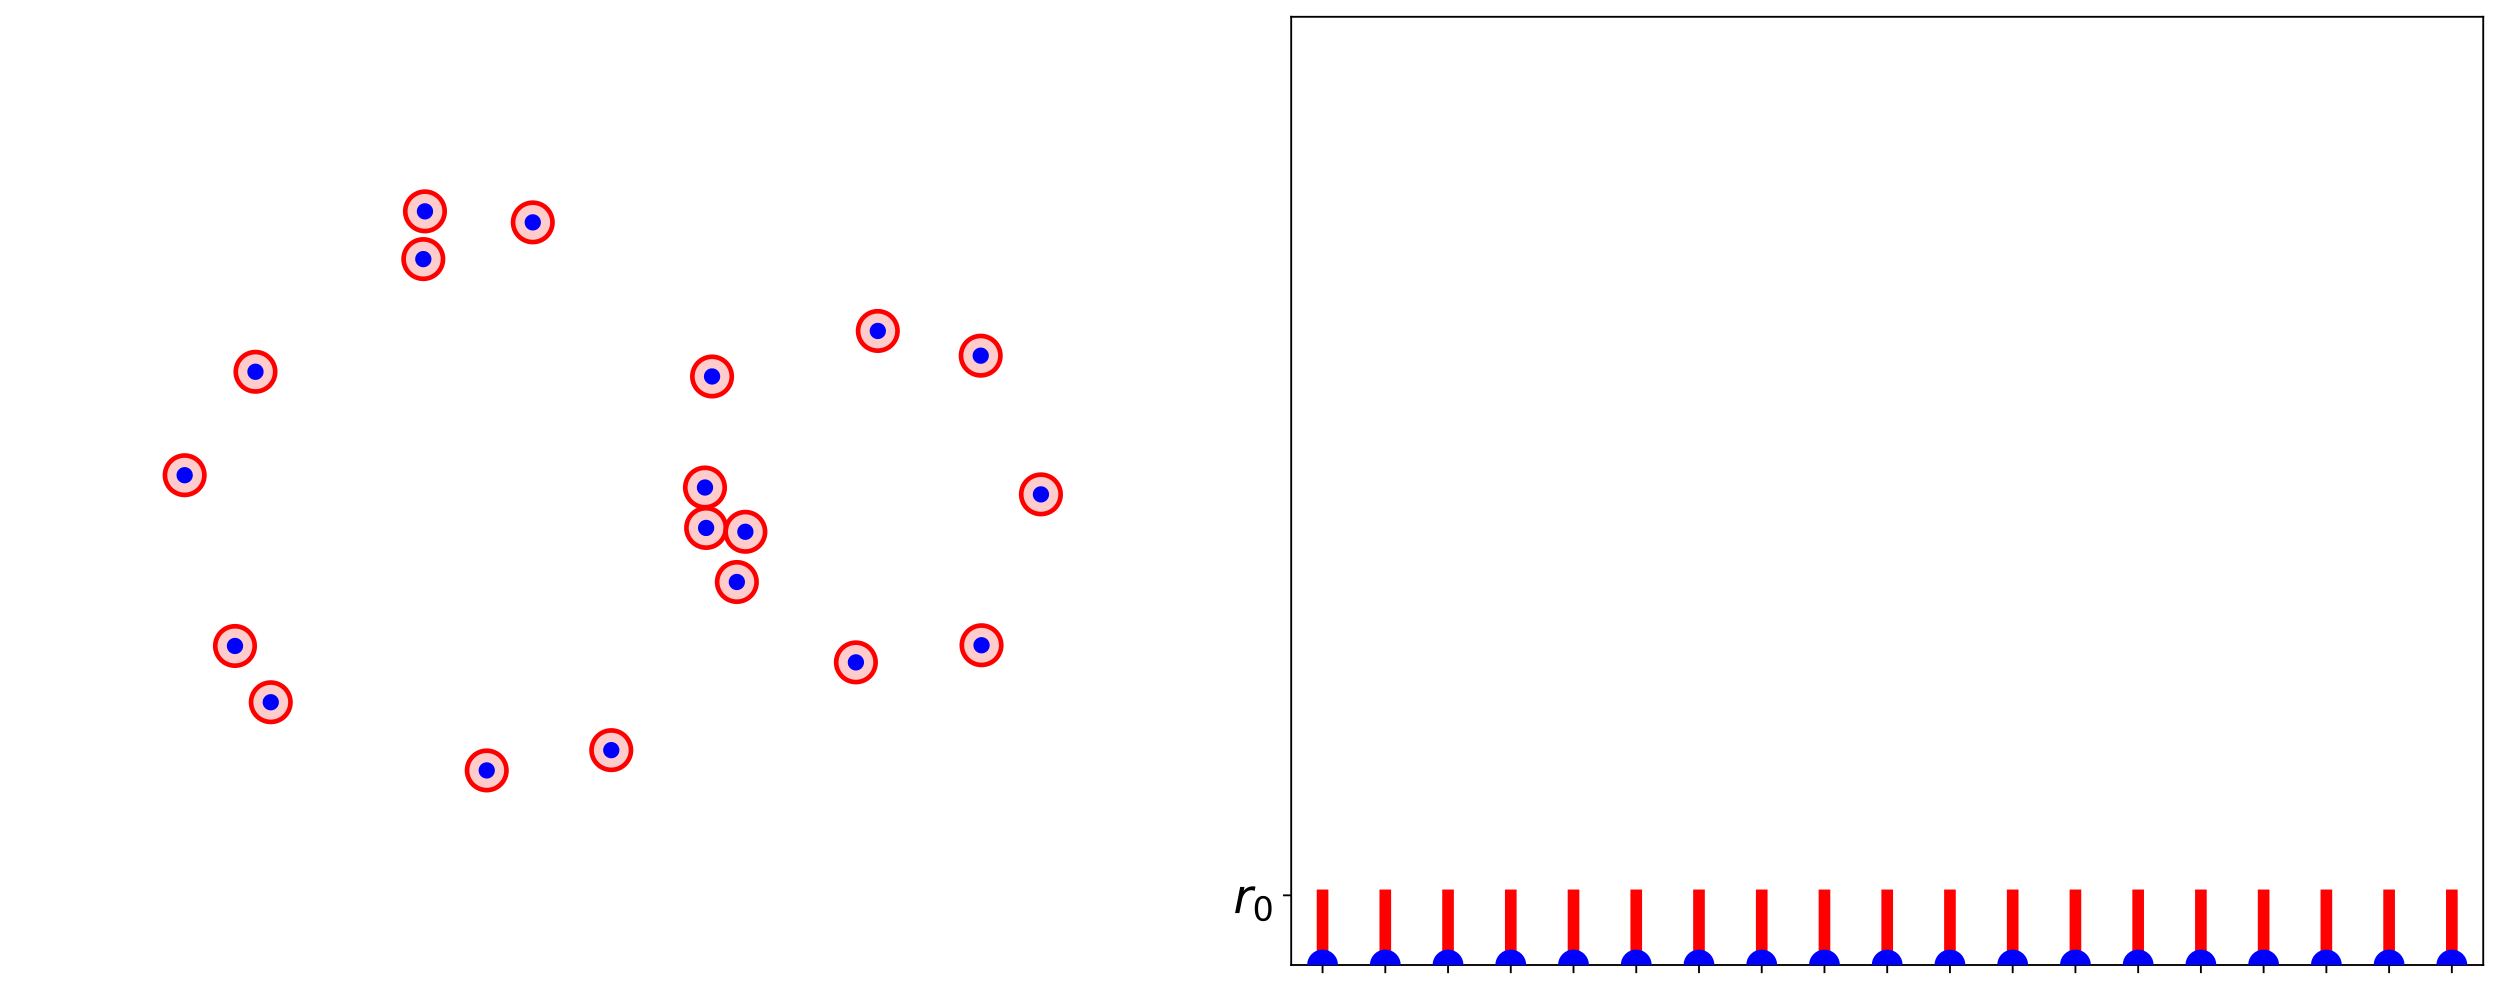 <?xml version="1.0" encoding="utf-8" standalone="no"?>
<!DOCTYPE svg PUBLIC "-//W3C//DTD SVG 1.1//EN"
  "http://www.w3.org/Graphics/SVG/1.1/DTD/svg11.dtd">
<svg xmlns:xlink="http://www.w3.org/1999/xlink" width="1072.8pt" height="424.8pt" viewBox="0 0 1072.8 424.8" xmlns="http://www.w3.org/2000/svg" version="1.1">
 <defs>
  <style type="text/css">*{stroke-linejoin: round; stroke-linecap: butt}</style>
 </defs>
 <g id="figure_1">
  <g id="patch_1">
   <path d="M 0 424.8 
L 1072.8 424.8 
L 1072.8 -0 
L 0 -0 
z
" style="fill: #ffffff"/>
  </g>
  <g id="axes_1">
   <g id="PathCollection_1">
    <defs>
     <path id="mbe4494b121" d="M 0 3 
C 0.796 3 1.559 2.684 2.121 2.121 
C 2.684 1.559 3 0.796 3 0 
C 3 -0.796 2.684 -1.559 2.121 -2.121 
C 1.559 -2.684 0.796 -3 0 -3 
C -0.796 -3 -1.559 -2.684 -2.121 -2.121 
C -2.684 -1.559 -3 -0.796 -3 0 
C -3 0.796 -2.684 1.559 -2.121 2.121 
C -1.559 2.684 -0.796 3 0 3 
z
" style="stroke: #1f77b4; stroke-opacity: 0"/>
    </defs>
    <g clip-path="url(#pcb71bedf36)">
     <use xlink:href="#mbe4494b121" x="7.2" y="402.646" style="fill: #1f77b4; fill-opacity: 0; stroke: #1f77b4; stroke-opacity: 0"/>
     <use xlink:href="#mbe4494b121" x="518.724" y="18.654" style="fill: #1f77b4; fill-opacity: 0; stroke: #1f77b4; stroke-opacity: 0"/>
    </g>
   </g>
   <g id="patch_2">
    <path d="M 319.859 236.66 
C 322.103 236.66 324.256 235.769 325.843 234.182 
C 327.43 232.595 328.322 230.442 328.322 228.197 
C 328.322 225.953 327.43 223.8 325.843 222.213 
C 324.256 220.626 322.103 219.734 319.859 219.734 
C 317.614 219.734 315.461 220.626 313.874 222.213 
C 312.287 223.8 311.396 225.953 311.396 228.197 
C 311.396 230.442 312.287 232.595 313.874 234.182 
C 315.461 235.769 317.614 236.66 319.859 236.66 
z
" clip-path="url(#pcb71bedf36)" style="fill: #ff0000; opacity: 0.2"/>
   </g>
   <g id="patch_3">
    <path d="M 305.561 170.015 
C 307.805 170.015 309.958 169.123 311.545 167.536 
C 313.132 165.949 314.024 163.797 314.024 161.552 
C 314.024 159.308 313.132 157.155 311.545 155.568 
C 309.958 153.981 307.805 153.089 305.561 153.089 
C 303.316 153.089 301.164 153.981 299.576 155.568 
C 297.989 157.155 297.098 159.308 297.098 161.552 
C 297.098 163.797 297.989 165.949 299.576 167.536 
C 301.164 169.123 303.316 170.015 305.561 170.015 
z
" clip-path="url(#pcb71bedf36)" style="fill: #ff0000; opacity: 0.2"/>
   </g>
   <g id="patch_4">
    <path d="M 228.621 103.886 
C 230.866 103.886 233.018 102.995 234.605 101.408 
C 236.192 99.821 237.084 97.668 237.084 95.423 
C 237.084 93.179 236.192 91.026 234.605 89.439 
C 233.018 87.852 230.866 86.96 228.621 86.96 
C 226.377 86.96 224.224 87.852 222.637 89.439 
C 221.05 91.026 220.158 93.179 220.158 95.423 
C 220.158 97.668 221.05 99.821 222.637 101.408 
C 224.224 102.995 226.377 103.886 228.621 103.886 
z
" clip-path="url(#pcb71bedf36)" style="fill: #ff0000; opacity: 0.2"/>
   </g>
   <g id="patch_5">
    <path d="M 182.36 99.159 
C 184.604 99.159 186.757 98.267 188.344 96.68 
C 189.931 95.093 190.823 92.94 190.823 90.696 
C 190.823 88.451 189.931 86.298 188.344 84.711 
C 186.757 83.124 184.604 82.232 182.36 82.232 
C 180.115 82.232 177.962 83.124 176.375 84.711 
C 174.788 86.298 173.897 88.451 173.897 90.696 
C 173.897 92.94 174.788 95.093 176.375 96.68 
C 177.962 98.267 180.115 99.159 182.36 99.159 
z
" clip-path="url(#pcb71bedf36)" style="fill: #ff0000; opacity: 0.2"/>
   </g>
   <g id="patch_6">
    <path d="M 181.649 119.649 
C 183.893 119.649 186.046 118.758 187.633 117.171 
C 189.22 115.583 190.112 113.431 190.112 111.186 
C 190.112 108.942 189.22 106.789 187.633 105.202 
C 186.046 103.615 183.893 102.723 181.649 102.723 
C 179.404 102.723 177.251 103.615 175.664 105.202 
C 174.077 106.789 173.186 108.942 173.186 111.186 
C 173.186 113.431 174.077 115.583 175.664 117.171 
C 177.251 118.758 179.404 119.649 181.649 119.649 
z
" clip-path="url(#pcb71bedf36)" style="fill: #ff0000; opacity: 0.2"/>
   </g>
   <g id="patch_7">
    <path d="M 109.63 167.996 
C 111.875 167.996 114.027 167.105 115.614 165.517 
C 117.202 163.93 118.093 161.778 118.093 159.533 
C 118.093 157.289 117.202 155.136 115.614 153.549 
C 114.027 151.962 111.875 151.07 109.63 151.07 
C 107.386 151.07 105.233 151.962 103.646 153.549 
C 102.059 155.136 101.167 157.289 101.167 159.533 
C 101.167 161.778 102.059 163.93 103.646 165.517 
C 105.233 167.105 107.386 167.996 109.63 167.996 
z
" clip-path="url(#pcb71bedf36)" style="fill: #ff0000; opacity: 0.2"/>
   </g>
   <g id="patch_8">
    <path d="M 79.242 212.387 
C 81.486 212.387 83.639 211.495 85.226 209.908 
C 86.813 208.321 87.705 206.168 87.705 203.924 
C 87.705 201.679 86.813 199.526 85.226 197.939 
C 83.639 196.352 81.486 195.461 79.242 195.461 
C 76.997 195.461 74.845 196.352 73.258 197.939 
C 71.671 199.526 70.779 201.679 70.779 203.924 
C 70.779 206.168 71.671 208.321 73.258 209.908 
C 74.845 211.495 76.997 212.387 79.242 212.387 
z
" clip-path="url(#pcb71bedf36)" style="fill: #ff0000; opacity: 0.2"/>
   </g>
   <g id="patch_9">
    <path d="M 100.834 285.66 
C 103.079 285.66 105.231 284.769 106.819 283.182 
C 108.406 281.595 109.297 279.442 109.297 277.197 
C 109.297 274.953 108.406 272.8 106.819 271.213 
C 105.231 269.626 103.079 268.734 100.834 268.734 
C 98.59 268.734 96.437 269.626 94.85 271.213 
C 93.263 272.8 92.371 274.953 92.371 277.197 
C 92.371 279.442 93.263 281.595 94.85 283.182 
C 96.437 284.769 98.59 285.66 100.834 285.66 
z
" clip-path="url(#pcb71bedf36)" style="fill: #ff0000; opacity: 0.2"/>
   </g>
   <g id="patch_10">
    <path d="M 116.19 309.808 
C 118.435 309.808 120.587 308.917 122.175 307.33 
C 123.762 305.743 124.653 303.59 124.653 301.345 
C 124.653 299.101 123.762 296.948 122.175 295.361 
C 120.587 293.774 118.435 292.882 116.19 292.882 
C 113.946 292.882 111.793 293.774 110.206 295.361 
C 108.619 296.948 107.727 299.101 107.727 301.345 
C 107.727 303.59 108.619 305.743 110.206 307.33 
C 111.793 308.917 113.946 309.808 116.19 309.808 
z
" clip-path="url(#pcb71bedf36)" style="fill: #ff0000; opacity: 0.2"/>
   </g>
   <g id="patch_11">
    <path d="M 208.87 339.068 
C 211.114 339.068 213.267 338.176 214.854 336.589 
C 216.441 335.002 217.333 332.849 217.333 330.604 
C 217.333 328.36 216.441 326.207 214.854 324.62 
C 213.267 323.033 211.114 322.141 208.87 322.141 
C 206.626 322.141 204.473 323.033 202.886 324.62 
C 201.299 326.207 200.407 328.36 200.407 330.604 
C 200.407 332.849 201.299 335.002 202.886 336.589 
C 204.473 338.176 206.626 339.068 208.87 339.068 
z
" clip-path="url(#pcb71bedf36)" style="fill: #ff0000; opacity: 0.2"/>
   </g>
   <g id="patch_12">
    <path d="M 262.31 330.367 
C 264.554 330.367 266.707 329.475 268.294 327.888 
C 269.881 326.301 270.773 324.148 270.773 321.903 
C 270.773 319.659 269.881 317.506 268.294 315.919 
C 266.707 314.332 264.554 313.44 262.31 313.44 
C 260.065 313.44 257.912 314.332 256.325 315.919 
C 254.738 317.506 253.847 319.659 253.847 321.903 
C 253.847 324.148 254.738 326.301 256.325 327.888 
C 257.912 329.475 260.065 330.367 262.31 330.367 
z
" clip-path="url(#pcb71bedf36)" style="fill: #ff0000; opacity: 0.2"/>
   </g>
   <g id="patch_13">
    <path d="M 316.198 258.206 
C 318.443 258.206 320.596 257.315 322.183 255.728 
C 323.77 254.141 324.662 251.988 324.662 249.743 
C 324.662 247.499 323.77 245.346 322.183 243.759 
C 320.596 242.172 318.443 241.28 316.198 241.28 
C 313.954 241.28 311.801 242.172 310.214 243.759 
C 308.627 245.346 307.735 247.499 307.735 249.743 
C 307.735 251.988 308.627 254.141 310.214 255.728 
C 311.801 257.315 313.954 258.206 316.198 258.206 
z
" clip-path="url(#pcb71bedf36)" style="fill: #ff0000; opacity: 0.2"/>
   </g>
   <g id="patch_14">
    <path d="M 446.682 220.608 
C 448.927 220.608 451.079 219.716 452.666 218.129 
C 454.253 216.542 455.145 214.39 455.145 212.145 
C 455.145 209.901 454.253 207.748 452.666 206.161 
C 451.079 204.574 448.927 203.682 446.682 203.682 
C 444.438 203.682 442.285 204.574 440.698 206.161 
C 439.111 207.748 438.219 209.901 438.219 212.145 
C 438.219 214.39 439.111 216.542 440.698 218.129 
C 442.285 219.716 444.438 220.608 446.682 220.608 
z
" clip-path="url(#pcb71bedf36)" style="fill: #ff0000; opacity: 0.2"/>
   </g>
   <g id="patch_15">
    <path d="M 420.844 161.093 
C 423.089 161.093 425.242 160.201 426.829 158.614 
C 428.416 157.027 429.307 154.874 429.307 152.63 
C 429.307 150.385 428.416 148.232 426.829 146.645 
C 425.242 145.058 423.089 144.167 420.844 144.167 
C 418.6 144.167 416.447 145.058 414.86 146.645 
C 413.273 148.232 412.381 150.385 412.381 152.63 
C 412.381 154.874 413.273 157.027 414.86 158.614 
C 416.447 160.201 418.6 161.093 420.844 161.093 
z
" clip-path="url(#pcb71bedf36)" style="fill: #ff0000; opacity: 0.2"/>
   </g>
   <g id="patch_16">
    <path d="M 376.685 150.48 
C 378.93 150.48 381.083 149.588 382.67 148.001 
C 384.257 146.414 385.148 144.261 385.148 142.017 
C 385.148 139.772 384.257 137.619 382.67 136.032 
C 381.083 134.445 378.93 133.554 376.685 133.554 
C 374.441 133.554 372.288 134.445 370.701 136.032 
C 369.114 137.619 368.222 139.772 368.222 142.017 
C 368.222 144.261 369.114 146.414 370.701 148.001 
C 372.288 149.588 374.441 150.48 376.685 150.48 
z
" clip-path="url(#pcb71bedf36)" style="fill: #ff0000; opacity: 0.2"/>
   </g>
   <g id="patch_17">
    <path d="M 302.522 217.666 
C 304.767 217.666 306.92 216.774 308.507 215.187 
C 310.094 213.6 310.985 211.447 310.985 209.203 
C 310.985 206.958 310.094 204.806 308.507 203.218 
C 306.92 201.631 304.767 200.74 302.522 200.74 
C 300.278 200.74 298.125 201.631 296.538 203.218 
C 294.951 204.806 294.059 206.958 294.059 209.203 
C 294.059 211.447 294.951 213.6 296.538 215.187 
C 298.125 216.774 300.278 217.666 302.522 217.666 
z
" clip-path="url(#pcb71bedf36)" style="fill: #ff0000; opacity: 0.2"/>
   </g>
   <g id="patch_18">
    <path d="M 303.013 235.013 
C 305.257 235.013 307.41 234.121 308.997 232.534 
C 310.584 230.947 311.476 228.794 311.476 226.55 
C 311.476 224.306 310.584 222.153 308.997 220.566 
C 307.41 218.979 305.257 218.087 303.013 218.087 
C 300.768 218.087 298.616 218.979 297.029 220.566 
C 295.442 222.153 294.55 224.306 294.55 226.55 
C 294.55 228.794 295.442 230.947 297.029 232.534 
C 298.616 234.121 300.768 235.013 303.013 235.013 
z
" clip-path="url(#pcb71bedf36)" style="fill: #ff0000; opacity: 0.2"/>
   </g>
   <g id="patch_19">
    <path d="M 367.281 292.699 
C 369.525 292.699 371.678 291.808 373.265 290.221 
C 374.852 288.634 375.744 286.481 375.744 284.236 
C 375.744 281.992 374.852 279.839 373.265 278.252 
C 371.678 276.665 369.525 275.773 367.281 275.773 
C 365.037 275.773 362.884 276.665 361.297 278.252 
C 359.71 279.839 358.818 281.992 358.818 284.236 
C 358.818 286.481 359.71 288.634 361.297 290.221 
C 362.884 291.808 365.037 292.699 367.281 292.699 
z
" clip-path="url(#pcb71bedf36)" style="fill: #ff0000; opacity: 0.2"/>
   </g>
   <g id="patch_20">
    <path d="M 421.2 285.35 
C 423.444 285.35 425.597 284.459 427.184 282.871 
C 428.771 281.284 429.663 279.132 429.663 276.887 
C 429.663 274.643 428.771 272.49 427.184 270.903 
C 425.597 269.316 423.444 268.424 421.2 268.424 
C 418.955 268.424 416.803 269.316 415.216 270.903 
C 413.629 272.49 412.737 274.643 412.737 276.887 
C 412.737 279.132 413.629 281.284 415.216 282.871 
C 416.803 284.459 418.955 285.35 421.2 285.35 
z
" clip-path="url(#pcb71bedf36)" style="fill: #ff0000; opacity: 0.2"/>
   </g>
   <g id="patch_21">
    <path d="M 319.859 236.66 
C 322.103 236.66 324.256 235.769 325.843 234.182 
C 327.43 232.595 328.322 230.442 328.322 228.197 
C 328.322 225.953 327.43 223.8 325.843 222.213 
C 324.256 220.626 322.103 219.734 319.859 219.734 
C 317.614 219.734 315.461 220.626 313.874 222.213 
C 312.287 223.8 311.396 225.953 311.396 228.197 
C 311.396 230.442 312.287 232.595 313.874 234.182 
C 315.461 235.769 317.614 236.66 319.859 236.66 
L 319.859 236.66 
z
" clip-path="url(#pcb71bedf36)" style="fill: none; stroke: #ff0000; stroke-width: 2; stroke-linejoin: miter"/>
   </g>
   <g id="patch_22">
    <path d="M 305.561 170.015 
C 307.805 170.015 309.958 169.123 311.545 167.536 
C 313.132 165.949 314.024 163.797 314.024 161.552 
C 314.024 159.308 313.132 157.155 311.545 155.568 
C 309.958 153.981 307.805 153.089 305.561 153.089 
C 303.316 153.089 301.164 153.981 299.576 155.568 
C 297.989 157.155 297.098 159.308 297.098 161.552 
C 297.098 163.797 297.989 165.949 299.576 167.536 
C 301.164 169.123 303.316 170.015 305.561 170.015 
L 305.561 170.015 
z
" clip-path="url(#pcb71bedf36)" style="fill: none; stroke: #ff0000; stroke-width: 2; stroke-linejoin: miter"/>
   </g>
   <g id="patch_23">
    <path d="M 228.621 103.886 
C 230.866 103.886 233.018 102.995 234.605 101.408 
C 236.192 99.821 237.084 97.668 237.084 95.423 
C 237.084 93.179 236.192 91.026 234.605 89.439 
C 233.018 87.852 230.866 86.96 228.621 86.96 
C 226.377 86.96 224.224 87.852 222.637 89.439 
C 221.05 91.026 220.158 93.179 220.158 95.423 
C 220.158 97.668 221.05 99.821 222.637 101.408 
C 224.224 102.995 226.377 103.886 228.621 103.886 
L 228.621 103.886 
z
" clip-path="url(#pcb71bedf36)" style="fill: none; stroke: #ff0000; stroke-width: 2; stroke-linejoin: miter"/>
   </g>
   <g id="patch_24">
    <path d="M 182.36 99.159 
C 184.604 99.159 186.757 98.267 188.344 96.68 
C 189.931 95.093 190.823 92.94 190.823 90.696 
C 190.823 88.451 189.931 86.298 188.344 84.711 
C 186.757 83.124 184.604 82.232 182.36 82.232 
C 180.115 82.232 177.962 83.124 176.375 84.711 
C 174.788 86.298 173.897 88.451 173.897 90.696 
C 173.897 92.94 174.788 95.093 176.375 96.68 
C 177.962 98.267 180.115 99.159 182.36 99.159 
L 182.36 99.159 
z
" clip-path="url(#pcb71bedf36)" style="fill: none; stroke: #ff0000; stroke-width: 2; stroke-linejoin: miter"/>
   </g>
   <g id="patch_25">
    <path d="M 181.649 119.649 
C 183.893 119.649 186.046 118.758 187.633 117.171 
C 189.22 115.583 190.112 113.431 190.112 111.186 
C 190.112 108.942 189.22 106.789 187.633 105.202 
C 186.046 103.615 183.893 102.723 181.649 102.723 
C 179.404 102.723 177.251 103.615 175.664 105.202 
C 174.077 106.789 173.186 108.942 173.186 111.186 
C 173.186 113.431 174.077 115.583 175.664 117.171 
C 177.251 118.758 179.404 119.649 181.649 119.649 
L 181.649 119.649 
z
" clip-path="url(#pcb71bedf36)" style="fill: none; stroke: #ff0000; stroke-width: 2; stroke-linejoin: miter"/>
   </g>
   <g id="patch_26">
    <path d="M 109.63 167.996 
C 111.875 167.996 114.027 167.105 115.614 165.517 
C 117.202 163.93 118.093 161.778 118.093 159.533 
C 118.093 157.289 117.202 155.136 115.614 153.549 
C 114.027 151.962 111.875 151.07 109.63 151.07 
C 107.386 151.07 105.233 151.962 103.646 153.549 
C 102.059 155.136 101.167 157.289 101.167 159.533 
C 101.167 161.778 102.059 163.93 103.646 165.517 
C 105.233 167.105 107.386 167.996 109.63 167.996 
L 109.63 167.996 
z
" clip-path="url(#pcb71bedf36)" style="fill: none; stroke: #ff0000; stroke-width: 2; stroke-linejoin: miter"/>
   </g>
   <g id="patch_27">
    <path d="M 79.242 212.387 
C 81.486 212.387 83.639 211.495 85.226 209.908 
C 86.813 208.321 87.705 206.168 87.705 203.924 
C 87.705 201.679 86.813 199.526 85.226 197.939 
C 83.639 196.352 81.486 195.461 79.242 195.461 
C 76.997 195.461 74.845 196.352 73.258 197.939 
C 71.671 199.526 70.779 201.679 70.779 203.924 
C 70.779 206.168 71.671 208.321 73.258 209.908 
C 74.845 211.495 76.997 212.387 79.242 212.387 
L 79.242 212.387 
z
" clip-path="url(#pcb71bedf36)" style="fill: none; stroke: #ff0000; stroke-width: 2; stroke-linejoin: miter"/>
   </g>
   <g id="patch_28">
    <path d="M 100.834 285.66 
C 103.079 285.66 105.231 284.769 106.819 283.182 
C 108.406 281.595 109.297 279.442 109.297 277.197 
C 109.297 274.953 108.406 272.8 106.819 271.213 
C 105.231 269.626 103.079 268.734 100.834 268.734 
C 98.59 268.734 96.437 269.626 94.85 271.213 
C 93.263 272.8 92.371 274.953 92.371 277.197 
C 92.371 279.442 93.263 281.595 94.85 283.182 
C 96.437 284.769 98.59 285.66 100.834 285.66 
L 100.834 285.66 
z
" clip-path="url(#pcb71bedf36)" style="fill: none; stroke: #ff0000; stroke-width: 2; stroke-linejoin: miter"/>
   </g>
   <g id="patch_29">
    <path d="M 116.19 309.808 
C 118.435 309.808 120.587 308.917 122.175 307.33 
C 123.762 305.743 124.653 303.59 124.653 301.345 
C 124.653 299.101 123.762 296.948 122.175 295.361 
C 120.587 293.774 118.435 292.882 116.19 292.882 
C 113.946 292.882 111.793 293.774 110.206 295.361 
C 108.619 296.948 107.727 299.101 107.727 301.345 
C 107.727 303.59 108.619 305.743 110.206 307.33 
C 111.793 308.917 113.946 309.808 116.19 309.808 
L 116.19 309.808 
z
" clip-path="url(#pcb71bedf36)" style="fill: none; stroke: #ff0000; stroke-width: 2; stroke-linejoin: miter"/>
   </g>
   <g id="patch_30">
    <path d="M 208.87 339.068 
C 211.114 339.068 213.267 338.176 214.854 336.589 
C 216.441 335.002 217.333 332.849 217.333 330.604 
C 217.333 328.36 216.441 326.207 214.854 324.62 
C 213.267 323.033 211.114 322.141 208.87 322.141 
C 206.626 322.141 204.473 323.033 202.886 324.62 
C 201.299 326.207 200.407 328.36 200.407 330.604 
C 200.407 332.849 201.299 335.002 202.886 336.589 
C 204.473 338.176 206.626 339.068 208.87 339.068 
L 208.87 339.068 
z
" clip-path="url(#pcb71bedf36)" style="fill: none; stroke: #ff0000; stroke-width: 2; stroke-linejoin: miter"/>
   </g>
   <g id="patch_31">
    <path d="M 262.31 330.367 
C 264.554 330.367 266.707 329.475 268.294 327.888 
C 269.881 326.301 270.773 324.148 270.773 321.903 
C 270.773 319.659 269.881 317.506 268.294 315.919 
C 266.707 314.332 264.554 313.44 262.31 313.44 
C 260.065 313.44 257.912 314.332 256.325 315.919 
C 254.738 317.506 253.847 319.659 253.847 321.903 
C 253.847 324.148 254.738 326.301 256.325 327.888 
C 257.912 329.475 260.065 330.367 262.31 330.367 
L 262.31 330.367 
z
" clip-path="url(#pcb71bedf36)" style="fill: none; stroke: #ff0000; stroke-width: 2; stroke-linejoin: miter"/>
   </g>
   <g id="patch_32">
    <path d="M 316.198 258.206 
C 318.443 258.206 320.596 257.315 322.183 255.728 
C 323.77 254.141 324.662 251.988 324.662 249.743 
C 324.662 247.499 323.77 245.346 322.183 243.759 
C 320.596 242.172 318.443 241.28 316.198 241.28 
C 313.954 241.28 311.801 242.172 310.214 243.759 
C 308.627 245.346 307.735 247.499 307.735 249.743 
C 307.735 251.988 308.627 254.141 310.214 255.728 
C 311.801 257.315 313.954 258.206 316.198 258.206 
L 316.198 258.206 
z
" clip-path="url(#pcb71bedf36)" style="fill: none; stroke: #ff0000; stroke-width: 2; stroke-linejoin: miter"/>
   </g>
   <g id="patch_33">
    <path d="M 446.682 220.608 
C 448.927 220.608 451.079 219.716 452.666 218.129 
C 454.253 216.542 455.145 214.39 455.145 212.145 
C 455.145 209.901 454.253 207.748 452.666 206.161 
C 451.079 204.574 448.927 203.682 446.682 203.682 
C 444.438 203.682 442.285 204.574 440.698 206.161 
C 439.111 207.748 438.219 209.901 438.219 212.145 
C 438.219 214.39 439.111 216.542 440.698 218.129 
C 442.285 219.716 444.438 220.608 446.682 220.608 
L 446.682 220.608 
z
" clip-path="url(#pcb71bedf36)" style="fill: none; stroke: #ff0000; stroke-width: 2; stroke-linejoin: miter"/>
   </g>
   <g id="patch_34">
    <path d="M 420.844 161.093 
C 423.089 161.093 425.242 160.201 426.829 158.614 
C 428.416 157.027 429.307 154.874 429.307 152.63 
C 429.307 150.385 428.416 148.232 426.829 146.645 
C 425.242 145.058 423.089 144.167 420.844 144.167 
C 418.6 144.167 416.447 145.058 414.86 146.645 
C 413.273 148.232 412.381 150.385 412.381 152.63 
C 412.381 154.874 413.273 157.027 414.86 158.614 
C 416.447 160.201 418.6 161.093 420.844 161.093 
L 420.844 161.093 
z
" clip-path="url(#pcb71bedf36)" style="fill: none; stroke: #ff0000; stroke-width: 2; stroke-linejoin: miter"/>
   </g>
   <g id="patch_35">
    <path d="M 376.685 150.48 
C 378.93 150.48 381.083 149.588 382.67 148.001 
C 384.257 146.414 385.148 144.261 385.148 142.017 
C 385.148 139.772 384.257 137.619 382.67 136.032 
C 381.083 134.445 378.93 133.554 376.685 133.554 
C 374.441 133.554 372.288 134.445 370.701 136.032 
C 369.114 137.619 368.222 139.772 368.222 142.017 
C 368.222 144.261 369.114 146.414 370.701 148.001 
C 372.288 149.588 374.441 150.48 376.685 150.48 
L 376.685 150.48 
z
" clip-path="url(#pcb71bedf36)" style="fill: none; stroke: #ff0000; stroke-width: 2; stroke-linejoin: miter"/>
   </g>
   <g id="patch_36">
    <path d="M 302.522 217.666 
C 304.767 217.666 306.92 216.774 308.507 215.187 
C 310.094 213.6 310.985 211.447 310.985 209.203 
C 310.985 206.958 310.094 204.806 308.507 203.218 
C 306.92 201.631 304.767 200.74 302.522 200.74 
C 300.278 200.74 298.125 201.631 296.538 203.218 
C 294.951 204.806 294.059 206.958 294.059 209.203 
C 294.059 211.447 294.951 213.6 296.538 215.187 
C 298.125 216.774 300.278 217.666 302.522 217.666 
L 302.522 217.666 
z
" clip-path="url(#pcb71bedf36)" style="fill: none; stroke: #ff0000; stroke-width: 2; stroke-linejoin: miter"/>
   </g>
   <g id="patch_37">
    <path d="M 303.013 235.013 
C 305.257 235.013 307.41 234.121 308.997 232.534 
C 310.584 230.947 311.476 228.794 311.476 226.55 
C 311.476 224.306 310.584 222.153 308.997 220.566 
C 307.41 218.979 305.257 218.087 303.013 218.087 
C 300.768 218.087 298.616 218.979 297.029 220.566 
C 295.442 222.153 294.55 224.306 294.55 226.55 
C 294.55 228.794 295.442 230.947 297.029 232.534 
C 298.616 234.121 300.768 235.013 303.013 235.013 
L 303.013 235.013 
z
" clip-path="url(#pcb71bedf36)" style="fill: none; stroke: #ff0000; stroke-width: 2; stroke-linejoin: miter"/>
   </g>
   <g id="patch_38">
    <path d="M 367.281 292.699 
C 369.525 292.699 371.678 291.808 373.265 290.221 
C 374.852 288.634 375.744 286.481 375.744 284.236 
C 375.744 281.992 374.852 279.839 373.265 278.252 
C 371.678 276.665 369.525 275.773 367.281 275.773 
C 365.037 275.773 362.884 276.665 361.297 278.252 
C 359.71 279.839 358.818 281.992 358.818 284.236 
C 358.818 286.481 359.71 288.634 361.297 290.221 
C 362.884 291.808 365.037 292.699 367.281 292.699 
L 367.281 292.699 
z
" clip-path="url(#pcb71bedf36)" style="fill: none; stroke: #ff0000; stroke-width: 2; stroke-linejoin: miter"/>
   </g>
   <g id="patch_39">
    <path d="M 421.2 285.35 
C 423.444 285.35 425.597 284.459 427.184 282.871 
C 428.771 281.284 429.663 279.132 429.663 276.887 
C 429.663 274.643 428.771 272.49 427.184 270.903 
C 425.597 269.316 423.444 268.424 421.2 268.424 
C 418.955 268.424 416.803 269.316 415.216 270.903 
C 413.629 272.49 412.737 274.643 412.737 276.887 
C 412.737 279.132 413.629 281.284 415.216 282.871 
C 416.803 284.459 418.955 285.35 421.2 285.35 
L 421.2 285.35 
z
" clip-path="url(#pcb71bedf36)" style="fill: none; stroke: #ff0000; stroke-width: 2; stroke-linejoin: miter"/>
   </g>
   <g id="PathCollection_2">
    <defs>
     <path id="mddc1ddc5ed" d="M 0 3 
C 0.796 3 1.559 2.684 2.121 2.121 
C 2.684 1.559 3 0.796 3 0 
C 3 -0.796 2.684 -1.559 2.121 -2.121 
C 1.559 -2.684 0.796 -3 0 -3 
C -0.796 -3 -1.559 -2.684 -2.121 -2.121 
C -2.684 -1.559 -3 -0.796 -3 0 
C -3 0.796 -2.684 1.559 -2.121 2.121 
C -1.559 2.684 -0.796 3 0 3 
z
" style="stroke: #0000ff"/>
    </defs>
    <g clip-path="url(#pcb71bedf36)">
     <use xlink:href="#mddc1ddc5ed" x="319.859" y="228.197" style="fill: #0000ff; stroke: #0000ff"/>
     <use xlink:href="#mddc1ddc5ed" x="305.561" y="161.552" style="fill: #0000ff; stroke: #0000ff"/>
     <use xlink:href="#mddc1ddc5ed" x="228.621" y="95.423" style="fill: #0000ff; stroke: #0000ff"/>
     <use xlink:href="#mddc1ddc5ed" x="182.36" y="90.696" style="fill: #0000ff; stroke: #0000ff"/>
     <use xlink:href="#mddc1ddc5ed" x="181.649" y="111.186" style="fill: #0000ff; stroke: #0000ff"/>
     <use xlink:href="#mddc1ddc5ed" x="109.63" y="159.533" style="fill: #0000ff; stroke: #0000ff"/>
     <use xlink:href="#mddc1ddc5ed" x="79.242" y="203.924" style="fill: #0000ff; stroke: #0000ff"/>
     <use xlink:href="#mddc1ddc5ed" x="100.834" y="277.197" style="fill: #0000ff; stroke: #0000ff"/>
     <use xlink:href="#mddc1ddc5ed" x="116.19" y="301.345" style="fill: #0000ff; stroke: #0000ff"/>
     <use xlink:href="#mddc1ddc5ed" x="208.87" y="330.604" style="fill: #0000ff; stroke: #0000ff"/>
     <use xlink:href="#mddc1ddc5ed" x="262.31" y="321.903" style="fill: #0000ff; stroke: #0000ff"/>
     <use xlink:href="#mddc1ddc5ed" x="316.198" y="249.743" style="fill: #0000ff; stroke: #0000ff"/>
     <use xlink:href="#mddc1ddc5ed" x="446.682" y="212.145" style="fill: #0000ff; stroke: #0000ff"/>
     <use xlink:href="#mddc1ddc5ed" x="420.844" y="152.63" style="fill: #0000ff; stroke: #0000ff"/>
     <use xlink:href="#mddc1ddc5ed" x="376.685" y="142.017" style="fill: #0000ff; stroke: #0000ff"/>
     <use xlink:href="#mddc1ddc5ed" x="302.522" y="209.203" style="fill: #0000ff; stroke: #0000ff"/>
     <use xlink:href="#mddc1ddc5ed" x="303.013" y="226.55" style="fill: #0000ff; stroke: #0000ff"/>
     <use xlink:href="#mddc1ddc5ed" x="367.281" y="284.236" style="fill: #0000ff; stroke: #0000ff"/>
     <use xlink:href="#mddc1ddc5ed" x="421.2" y="276.887" style="fill: #0000ff; stroke: #0000ff"/>
    </g>
   </g>
  </g>
  <g id="axes_2">
   <g id="patch_40">
    <path d="M 554.076 414.1 
L 1065.6 414.1 
L 1065.6 7.2 
L 554.076 7.2 
z
" style="fill: #ffffff"/>
   </g>
   <g id="matplotlib.axis_1">
    <g id="xtick_1">
     <g id="line2d_1">
      <defs>
       <path id="md25c2aa8ef" d="M 0 0 
L 0 3.5 
" style="stroke: #000000; stroke-width: 0.8"/>
      </defs>
      <g>
       <use xlink:href="#md25c2aa8ef" x="567.537" y="414.1" style="stroke: #000000; stroke-width: 0.8"/>
      </g>
     </g>
    </g>
    <g id="xtick_2">
     <g id="line2d_2">
      <g>
       <use xlink:href="#md25c2aa8ef" x="594.459" y="414.1" style="stroke: #000000; stroke-width: 0.8"/>
      </g>
     </g>
    </g>
    <g id="xtick_3">
     <g id="line2d_3">
      <g>
       <use xlink:href="#md25c2aa8ef" x="621.382" y="414.1" style="stroke: #000000; stroke-width: 0.8"/>
      </g>
     </g>
    </g>
    <g id="xtick_4">
     <g id="line2d_4">
      <g>
       <use xlink:href="#md25c2aa8ef" x="648.304" y="414.1" style="stroke: #000000; stroke-width: 0.8"/>
      </g>
     </g>
    </g>
    <g id="xtick_5">
     <g id="line2d_5">
      <g>
       <use xlink:href="#md25c2aa8ef" x="675.226" y="414.1" style="stroke: #000000; stroke-width: 0.8"/>
      </g>
     </g>
    </g>
    <g id="xtick_6">
     <g id="line2d_6">
      <g>
       <use xlink:href="#md25c2aa8ef" x="702.149" y="414.1" style="stroke: #000000; stroke-width: 0.8"/>
      </g>
     </g>
    </g>
    <g id="xtick_7">
     <g id="line2d_7">
      <g>
       <use xlink:href="#md25c2aa8ef" x="729.071" y="414.1" style="stroke: #000000; stroke-width: 0.8"/>
      </g>
     </g>
    </g>
    <g id="xtick_8">
     <g id="line2d_8">
      <g>
       <use xlink:href="#md25c2aa8ef" x="755.993" y="414.1" style="stroke: #000000; stroke-width: 0.8"/>
      </g>
     </g>
    </g>
    <g id="xtick_9">
     <g id="line2d_9">
      <g>
       <use xlink:href="#md25c2aa8ef" x="782.916" y="414.1" style="stroke: #000000; stroke-width: 0.8"/>
      </g>
     </g>
    </g>
    <g id="xtick_10">
     <g id="line2d_10">
      <g>
       <use xlink:href="#md25c2aa8ef" x="809.838" y="414.1" style="stroke: #000000; stroke-width: 0.8"/>
      </g>
     </g>
    </g>
    <g id="xtick_11">
     <g id="line2d_11">
      <g>
       <use xlink:href="#md25c2aa8ef" x="836.76" y="414.1" style="stroke: #000000; stroke-width: 0.8"/>
      </g>
     </g>
    </g>
    <g id="xtick_12">
     <g id="line2d_12">
      <g>
       <use xlink:href="#md25c2aa8ef" x="863.683" y="414.1" style="stroke: #000000; stroke-width: 0.8"/>
      </g>
     </g>
    </g>
    <g id="xtick_13">
     <g id="line2d_13">
      <g>
       <use xlink:href="#md25c2aa8ef" x="890.605" y="414.1" style="stroke: #000000; stroke-width: 0.8"/>
      </g>
     </g>
    </g>
    <g id="xtick_14">
     <g id="line2d_14">
      <g>
       <use xlink:href="#md25c2aa8ef" x="917.527" y="414.1" style="stroke: #000000; stroke-width: 0.8"/>
      </g>
     </g>
    </g>
    <g id="xtick_15">
     <g id="line2d_15">
      <g>
       <use xlink:href="#md25c2aa8ef" x="944.45" y="414.1" style="stroke: #000000; stroke-width: 0.8"/>
      </g>
     </g>
    </g>
    <g id="xtick_16">
     <g id="line2d_16">
      <g>
       <use xlink:href="#md25c2aa8ef" x="971.372" y="414.1" style="stroke: #000000; stroke-width: 0.8"/>
      </g>
     </g>
    </g>
    <g id="xtick_17">
     <g id="line2d_17">
      <g>
       <use xlink:href="#md25c2aa8ef" x="998.294" y="414.1" style="stroke: #000000; stroke-width: 0.8"/>
      </g>
     </g>
    </g>
    <g id="xtick_18">
     <g id="line2d_18">
      <g>
       <use xlink:href="#md25c2aa8ef" x="1025.217" y="414.1" style="stroke: #000000; stroke-width: 0.8"/>
      </g>
     </g>
    </g>
    <g id="xtick_19">
     <g id="line2d_19">
      <g>
       <use xlink:href="#md25c2aa8ef" x="1052.139" y="414.1" style="stroke: #000000; stroke-width: 0.8"/>
      </g>
     </g>
    </g>
   </g>
   <g id="matplotlib.axis_2">
    <g id="ytick_1">
     <g id="line2d_20">
      <defs>
       <path id="m167a51864b" d="M 0 0 
L -3.5 0 
" style="stroke: #000000; stroke-width: 0.8"/>
      </defs>
      <g>
       <use xlink:href="#m167a51864b" x="554.076" y="384.207" style="stroke: #000000; stroke-width: 0.8"/>
      </g>
     </g>
     <g id="text_1">
      <!-- $r_{0}$ -->
      <g transform="translate(529.276 391.806) scale(0.2 -0.2)">
       <defs>
        <path id="DejaVuSans-Oblique-72" d="M 2853 2969 
Q 2766 3016 2653 3041 
Q 2541 3066 2413 3066 
Q 1953 3066 1609 2717 
Q 1266 2369 1153 1784 
L 800 0 
L 225 0 
L 909 3500 
L 1484 3500 
L 1375 2956 
Q 1603 3259 1920 3421 
Q 2238 3584 2597 3584 
Q 2691 3584 2781 3573 
Q 2872 3563 2963 3538 
L 2853 2969 
z
" transform="scale(0.016)"/>
        <path id="DejaVuSans-30" d="M 2034 4250 
Q 1547 4250 1301 3770 
Q 1056 3291 1056 2328 
Q 1056 1369 1301 889 
Q 1547 409 2034 409 
Q 2525 409 2770 889 
Q 3016 1369 3016 2328 
Q 3016 3291 2770 3770 
Q 2525 4250 2034 4250 
z
M 2034 4750 
Q 2819 4750 3233 4129 
Q 3647 3509 3647 2328 
Q 3647 1150 3233 529 
Q 2819 -91 2034 -91 
Q 1250 -91 836 529 
Q 422 1150 422 2328 
Q 422 3509 836 4129 
Q 1250 4750 2034 4750 
z
" transform="scale(0.016)"/>
       </defs>
       <use xlink:href="#DejaVuSans-Oblique-72"/>
       <use xlink:href="#DejaVuSans-30" transform="translate(41.113 -16.406) scale(0.7)"/>
      </g>
     </g>
    </g>
   </g>
   <g id="line2d_21">
    <path d="M 567.537 414.1 
L 567.537 384.207 
" clip-path="url(#p61791f0863)" style="fill: none; stroke: #ff0000; stroke-width: 5; stroke-linecap: square"/>
   </g>
   <g id="line2d_22">
    <path d="M 594.459 414.1 
L 594.459 384.207 
" clip-path="url(#p61791f0863)" style="fill: none; stroke: #ff0000; stroke-width: 5; stroke-linecap: square"/>
   </g>
   <g id="line2d_23">
    <path d="M 621.382 414.1 
L 621.382 384.207 
" clip-path="url(#p61791f0863)" style="fill: none; stroke: #ff0000; stroke-width: 5; stroke-linecap: square"/>
   </g>
   <g id="line2d_24">
    <path d="M 648.304 414.1 
L 648.304 384.207 
" clip-path="url(#p61791f0863)" style="fill: none; stroke: #ff0000; stroke-width: 5; stroke-linecap: square"/>
   </g>
   <g id="line2d_25">
    <path d="M 675.226 414.1 
L 675.226 384.207 
" clip-path="url(#p61791f0863)" style="fill: none; stroke: #ff0000; stroke-width: 5; stroke-linecap: square"/>
   </g>
   <g id="line2d_26">
    <path d="M 702.149 414.1 
L 702.149 384.207 
" clip-path="url(#p61791f0863)" style="fill: none; stroke: #ff0000; stroke-width: 5; stroke-linecap: square"/>
   </g>
   <g id="line2d_27">
    <path d="M 729.071 414.1 
L 729.071 384.207 
" clip-path="url(#p61791f0863)" style="fill: none; stroke: #ff0000; stroke-width: 5; stroke-linecap: square"/>
   </g>
   <g id="line2d_28">
    <path d="M 755.993 414.1 
L 755.993 384.207 
" clip-path="url(#p61791f0863)" style="fill: none; stroke: #ff0000; stroke-width: 5; stroke-linecap: square"/>
   </g>
   <g id="line2d_29">
    <path d="M 782.916 414.1 
L 782.916 384.207 
" clip-path="url(#p61791f0863)" style="fill: none; stroke: #ff0000; stroke-width: 5; stroke-linecap: square"/>
   </g>
   <g id="line2d_30">
    <path d="M 809.838 414.1 
L 809.838 384.207 
" clip-path="url(#p61791f0863)" style="fill: none; stroke: #ff0000; stroke-width: 5; stroke-linecap: square"/>
   </g>
   <g id="line2d_31">
    <path d="M 836.76 414.1 
L 836.76 384.207 
" clip-path="url(#p61791f0863)" style="fill: none; stroke: #ff0000; stroke-width: 5; stroke-linecap: square"/>
   </g>
   <g id="line2d_32">
    <path d="M 863.683 414.1 
L 863.683 384.207 
" clip-path="url(#p61791f0863)" style="fill: none; stroke: #ff0000; stroke-width: 5; stroke-linecap: square"/>
   </g>
   <g id="line2d_33">
    <path d="M 890.605 414.1 
L 890.605 384.207 
" clip-path="url(#p61791f0863)" style="fill: none; stroke: #ff0000; stroke-width: 5; stroke-linecap: square"/>
   </g>
   <g id="line2d_34">
    <path d="M 917.527 414.1 
L 917.527 384.207 
" clip-path="url(#p61791f0863)" style="fill: none; stroke: #ff0000; stroke-width: 5; stroke-linecap: square"/>
   </g>
   <g id="line2d_35">
    <path d="M 944.45 414.1 
L 944.45 384.207 
" clip-path="url(#p61791f0863)" style="fill: none; stroke: #ff0000; stroke-width: 5; stroke-linecap: square"/>
   </g>
   <g id="line2d_36">
    <path d="M 971.372 414.1 
L 971.372 384.207 
" clip-path="url(#p61791f0863)" style="fill: none; stroke: #ff0000; stroke-width: 5; stroke-linecap: square"/>
   </g>
   <g id="line2d_37">
    <path d="M 998.294 414.1 
L 998.294 384.207 
" clip-path="url(#p61791f0863)" style="fill: none; stroke: #ff0000; stroke-width: 5; stroke-linecap: square"/>
   </g>
   <g id="line2d_38">
    <path d="M 1025.217 414.1 
L 1025.217 384.207 
" clip-path="url(#p61791f0863)" style="fill: none; stroke: #ff0000; stroke-width: 5; stroke-linecap: square"/>
   </g>
   <g id="line2d_39">
    <path d="M 1052.139 414.1 
L 1052.139 384.207 
" clip-path="url(#p61791f0863)" style="fill: none; stroke: #ff0000; stroke-width: 5; stroke-linecap: square"/>
   </g>
   <g id="patch_41">
    <path d="M 554.076 414.1 
L 554.076 7.2 
" style="fill: none; stroke: #000000; stroke-width: 0.8; stroke-linejoin: miter; stroke-linecap: square"/>
   </g>
   <g id="patch_42">
    <path d="M 1065.6 414.1 
L 1065.6 7.2 
" style="fill: none; stroke: #000000; stroke-width: 0.8; stroke-linejoin: miter; stroke-linecap: square"/>
   </g>
   <g id="patch_43">
    <path d="M 554.076 414.1 
L 1065.6 414.1 
" style="fill: none; stroke: #000000; stroke-width: 0.8; stroke-linejoin: miter; stroke-linecap: square"/>
   </g>
   <g id="patch_44">
    <path d="M 554.076 7.2 
L 1065.6 7.2 
" style="fill: none; stroke: #000000; stroke-width: 0.8; stroke-linejoin: miter; stroke-linecap: square"/>
   </g>
   <g id="PathCollection_3">
    <defs>
     <path id="m0e8100ba4b" d="M 0 6.124 
C 1.624 6.124 3.182 5.478 4.33 4.33 
C 5.478 3.182 6.124 1.624 6.124 0 
C 6.124 -1.624 5.478 -3.182 4.33 -4.33 
C 3.182 -5.478 1.624 -6.124 0 -6.124 
C -1.624 -6.124 -3.182 -5.478 -4.33 -4.33 
C -5.478 -3.182 -6.124 -1.624 -6.124 0 
C -6.124 1.624 -5.478 3.182 -4.33 4.33 
C -3.182 5.478 -1.624 6.124 0 6.124 
z
" style="stroke: #0000ff"/>
    </defs>
    <g clip-path="url(#p61791f0863)">
     <use xlink:href="#m0e8100ba4b" x="567.537" y="414.1" style="fill: #0000ff; stroke: #0000ff"/>
     <use xlink:href="#m0e8100ba4b" x="594.459" y="414.1" style="fill: #0000ff; stroke: #0000ff"/>
     <use xlink:href="#m0e8100ba4b" x="621.382" y="414.1" style="fill: #0000ff; stroke: #0000ff"/>
     <use xlink:href="#m0e8100ba4b" x="648.304" y="414.1" style="fill: #0000ff; stroke: #0000ff"/>
     <use xlink:href="#m0e8100ba4b" x="675.226" y="414.1" style="fill: #0000ff; stroke: #0000ff"/>
     <use xlink:href="#m0e8100ba4b" x="702.149" y="414.1" style="fill: #0000ff; stroke: #0000ff"/>
     <use xlink:href="#m0e8100ba4b" x="729.071" y="414.1" style="fill: #0000ff; stroke: #0000ff"/>
     <use xlink:href="#m0e8100ba4b" x="755.993" y="414.1" style="fill: #0000ff; stroke: #0000ff"/>
     <use xlink:href="#m0e8100ba4b" x="782.916" y="414.1" style="fill: #0000ff; stroke: #0000ff"/>
     <use xlink:href="#m0e8100ba4b" x="809.838" y="414.1" style="fill: #0000ff; stroke: #0000ff"/>
     <use xlink:href="#m0e8100ba4b" x="836.76" y="414.1" style="fill: #0000ff; stroke: #0000ff"/>
     <use xlink:href="#m0e8100ba4b" x="863.683" y="414.1" style="fill: #0000ff; stroke: #0000ff"/>
     <use xlink:href="#m0e8100ba4b" x="890.605" y="414.1" style="fill: #0000ff; stroke: #0000ff"/>
     <use xlink:href="#m0e8100ba4b" x="917.527" y="414.1" style="fill: #0000ff; stroke: #0000ff"/>
     <use xlink:href="#m0e8100ba4b" x="944.45" y="414.1" style="fill: #0000ff; stroke: #0000ff"/>
     <use xlink:href="#m0e8100ba4b" x="971.372" y="414.1" style="fill: #0000ff; stroke: #0000ff"/>
     <use xlink:href="#m0e8100ba4b" x="998.294" y="414.1" style="fill: #0000ff; stroke: #0000ff"/>
     <use xlink:href="#m0e8100ba4b" x="1025.217" y="414.1" style="fill: #0000ff; stroke: #0000ff"/>
     <use xlink:href="#m0e8100ba4b" x="1052.139" y="414.1" style="fill: #0000ff; stroke: #0000ff"/>
    </g>
   </g>
  </g>
 </g>
 <defs>
  <clipPath id="pcb71bedf36">
   <rect x="7.2" y="18.654" width="511.524" height="383.993"/>
  </clipPath>
  <clipPath id="p61791f0863">
   <rect x="554.076" y="7.2" width="511.524" height="406.9"/>
  </clipPath>
 </defs>
</svg>
